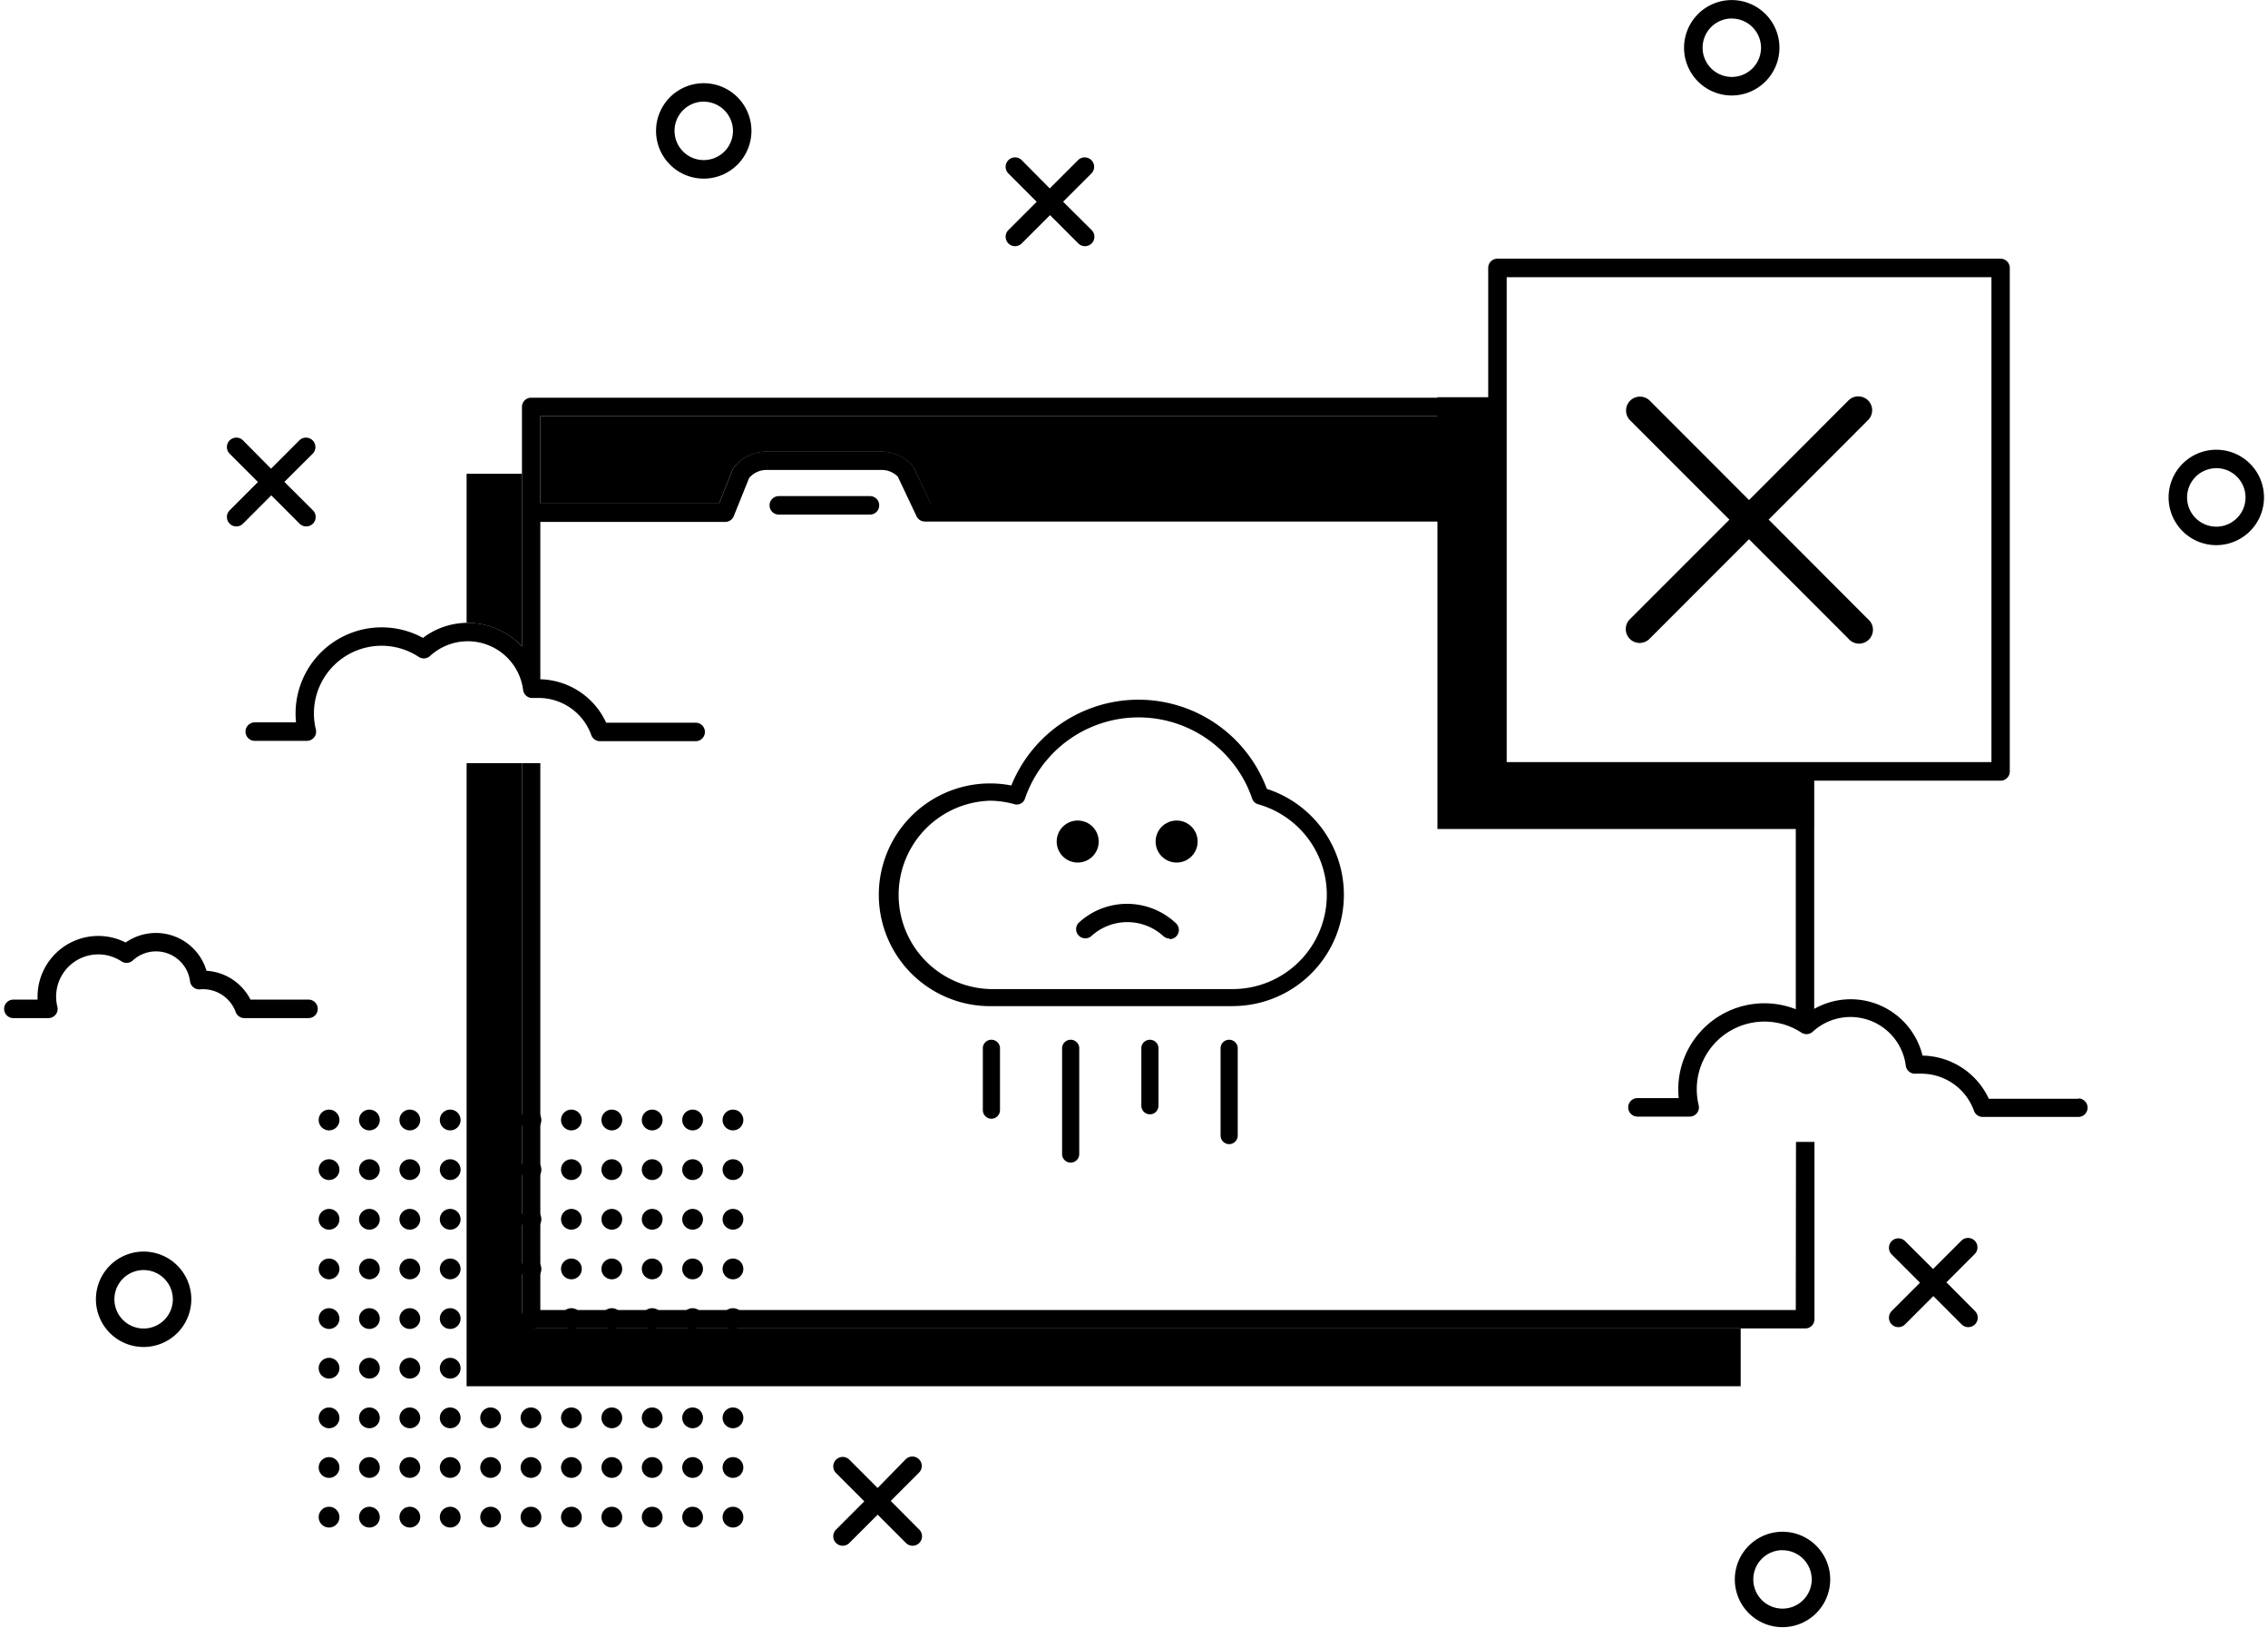 <svg xmlns="http://www.w3.org/2000/svg" viewBox="0 0 340 244"><defs><style>.cls-1{isolation:isolate;}.cls-2,.cls-4{fill:#b8c1c1;}.cls-3{opacity:0.38;}.cls-4{opacity:0.39;mix-blend-mode:multiply;}.cls-5{fill:#e4e7e7;}</style></defs><title>404_Illustration</title><g className="cls-1"><g id="Layer_1" data-name="Layer 1"><path className="cls-2" d="M130.42,77.12H116.75a1.38,1.38,0,1,1,0-2.77h13.67a1.38,1.38,0,0,1,0,2.77Z"/><g className="cls-3"><circle className="cls-2" cx="49.33" cy="167.85" r="1.56"/><circle className="cls-2" cx="55.38" cy="167.85" r="1.56"/><circle className="cls-2" cx="61.44" cy="167.85" r="1.56"/><circle className="cls-2" cx="67.49" cy="167.85" r="1.56"/><circle className="cls-2" cx="73.55" cy="167.85" r="1.56"/><circle className="cls-2" cx="79.6" cy="167.85" r="1.56"/><circle className="cls-2" cx="85.66" cy="167.85" r="1.56"/><circle className="cls-2" cx="91.72" cy="167.85" r="1.56"/><circle className="cls-2" cx="97.77" cy="167.85" r="1.56"/><circle className="cls-2" cx="103.83" cy="167.85" r="1.56"/><circle className="cls-2" cx="109.88" cy="167.85" r="1.56"/><circle className="cls-2" cx="49.33" cy="175.29" r="1.56"/><circle className="cls-2" cx="55.38" cy="175.29" r="1.56"/><circle className="cls-2" cx="61.44" cy="175.29" r="1.56"/><circle className="cls-2" cx="67.49" cy="175.29" r="1.56"/><circle className="cls-2" cx="73.55" cy="175.29" r="1.56"/><circle className="cls-2" cx="79.6" cy="175.29" r="1.56"/><circle className="cls-2" cx="85.66" cy="175.29" r="1.56"/><circle className="cls-2" cx="91.72" cy="175.29" r="1.56"/><circle className="cls-2" cx="97.77" cy="175.29" r="1.56"/><circle className="cls-2" cx="103.83" cy="175.29" r="1.56"/><circle className="cls-2" cx="109.88" cy="175.29" r="1.56"/><circle className="cls-2" cx="49.33" cy="182.73" r="1.56"/><circle className="cls-2" cx="55.38" cy="182.73" r="1.56"/><circle className="cls-2" cx="61.44" cy="182.73" r="1.56"/><circle className="cls-2" cx="67.49" cy="182.73" r="1.56"/><circle className="cls-2" cx="73.55" cy="182.73" r="1.56"/><circle className="cls-2" cx="79.6" cy="182.73" r="1.56"/><circle className="cls-2" cx="85.66" cy="182.73" r="1.56"/><circle className="cls-2" cx="91.72" cy="182.73" r="1.56"/><circle className="cls-2" cx="97.77" cy="182.73" r="1.56"/><circle className="cls-2" cx="103.83" cy="182.73" r="1.56"/><circle className="cls-2" cx="109.88" cy="182.73" r="1.56"/><circle className="cls-2" cx="49.33" cy="190.17" r="1.56"/><circle className="cls-2" cx="55.38" cy="190.17" r="1.56"/><circle className="cls-2" cx="61.44" cy="190.17" r="1.56"/><circle className="cls-2" cx="67.49" cy="190.17" r="1.56"/><circle className="cls-2" cx="73.55" cy="190.17" r="1.56"/><circle className="cls-2" cx="79.6" cy="190.17" r="1.56"/><circle className="cls-2" cx="85.66" cy="190.17" r="1.56"/><circle className="cls-2" cx="91.72" cy="190.17" r="1.56"/><circle className="cls-2" cx="97.77" cy="190.17" r="1.56"/><circle className="cls-2" cx="103.83" cy="190.17" r="1.56"/><circle className="cls-2" cx="109.88" cy="190.17" r="1.56"/><circle className="cls-2" cx="49.33" cy="197.61" r="1.56"/><circle className="cls-2" cx="55.38" cy="197.61" r="1.56"/><circle className="cls-2" cx="61.44" cy="197.61" r="1.56"/><circle className="cls-2" cx="67.49" cy="197.61" r="1.56"/><circle className="cls-2" cx="73.55" cy="197.61" r="1.56"/><circle className="cls-2" cx="79.6" cy="197.61" r="1.56"/><circle className="cls-2" cx="85.66" cy="197.61" r="1.56"/><circle className="cls-2" cx="91.72" cy="197.61" r="1.56"/><circle className="cls-2" cx="97.77" cy="197.61" r="1.56"/><circle className="cls-2" cx="103.83" cy="197.61" r="1.56"/><circle className="cls-2" cx="109.88" cy="197.61" r="1.56"/><circle className="cls-2" cx="49.33" cy="205.05" r="1.56"/><circle className="cls-2" cx="55.38" cy="205.05" r="1.56"/><circle className="cls-2" cx="61.44" cy="205.05" r="1.56"/><circle className="cls-2" cx="67.49" cy="205.05" r="1.56"/><circle className="cls-2" cx="73.55" cy="205.05" r="1.56"/><circle className="cls-2" cx="79.6" cy="205.05" r="1.56"/><circle className="cls-2" cx="85.66" cy="205.05" r="1.56"/><circle className="cls-2" cx="91.72" cy="205.05" r="1.56"/><circle className="cls-2" cx="97.77" cy="205.05" r="1.56"/><circle className="cls-2" cx="103.83" cy="205.05" r="1.56"/><circle className="cls-2" cx="109.88" cy="205.05" r="1.56"/><circle className="cls-2" cx="49.33" cy="212.49" r="1.56"/><circle className="cls-2" cx="55.38" cy="212.49" r="1.56"/><circle className="cls-2" cx="61.44" cy="212.49" r="1.56"/><circle className="cls-2" cx="67.49" cy="212.49" r="1.56"/><circle className="cls-2" cx="73.55" cy="212.49" r="1.56"/><circle className="cls-2" cx="79.6" cy="212.49" r="1.56"/><circle className="cls-2" cx="85.66" cy="212.49" r="1.56"/><circle className="cls-2" cx="91.72" cy="212.49" r="1.56"/><circle className="cls-2" cx="97.77" cy="212.49" r="1.56"/><circle className="cls-2" cx="103.83" cy="212.49" r="1.56"/><circle className="cls-2" cx="109.88" cy="212.49" r="1.56"/><circle className="cls-2" cx="49.33" cy="219.93" r="1.56"/><circle className="cls-2" cx="55.38" cy="219.93" r="1.56"/><circle className="cls-2" cx="61.44" cy="219.93" r="1.56"/><circle className="cls-2" cx="67.49" cy="219.93" r="1.56"/><circle className="cls-2" cx="73.55" cy="219.93" r="1.56"/><circle className="cls-2" cx="79.6" cy="219.93" r="1.56"/><circle className="cls-2" cx="85.66" cy="219.93" r="1.56"/><circle className="cls-2" cx="91.72" cy="219.93" r="1.56"/><circle className="cls-2" cx="97.77" cy="219.93" r="1.56"/><circle className="cls-2" cx="103.83" cy="219.93" r="1.56"/><circle className="cls-2" cx="109.88" cy="219.93" r="1.56"/><circle className="cls-2" cx="49.33" cy="227.37" r="1.56"/><circle className="cls-2" cx="55.38" cy="227.37" r="1.56"/><circle className="cls-2" cx="61.44" cy="227.37" r="1.56"/><circle className="cls-2" cx="67.49" cy="227.37" r="1.56"/><circle className="cls-2" cx="73.55" cy="227.37" r="1.56"/><circle className="cls-2" cx="79.6" cy="227.37" r="1.56"/><circle className="cls-2" cx="85.66" cy="227.37" r="1.56"/><circle className="cls-2" cx="91.72" cy="227.37" r="1.56"/><circle className="cls-2" cx="97.77" cy="227.37" r="1.56"/><circle className="cls-2" cx="103.83" cy="227.37" r="1.56"/><circle className="cls-2" cx="109.88" cy="227.37" r="1.56"/></g><path className="cls-2" d="M46.24,152.58H36.63a1.38,1.38,0,0,1-1.3-.92A5.21,5.21,0,0,0,30,148.27a1.39,1.39,0,0,1-1.51-1.2,5.14,5.14,0,0,0-8.58-3.13,1.38,1.38,0,0,1-1.69.14,6.32,6.32,0,0,0-9.62,6.79,1.38,1.38,0,0,1-1.35,1.71H2a1.38,1.38,0,0,1,0-2.77H5.63c0-.14,0-.29,0-.43a9.1,9.1,0,0,1,13.21-8.13,7.91,7.91,0,0,1,12.12,4.24,7.94,7.94,0,0,1,6.59,4.32h8.7a1.38,1.38,0,0,1,0,2.77Z"/><path className="cls-2" d="M184.78,150.79H148.41a16.69,16.69,0,0,1,.05-33.38,16.36,16.36,0,0,1,3.15.31,20.55,20.55,0,0,1,38.31.51,16.68,16.68,0,0,1-5.14,32.55ZM148.46,120a14.12,14.12,0,0,0,0,28.23h36.33a14.11,14.11,0,0,0,3.8-27.7,1.29,1.29,0,0,1-.87-.83,18,18,0,0,0-34.07,0,1.29,1.29,0,0,1-1.55.83A14.15,14.15,0,0,0,148.46,120Z"/><path className="cls-2" d="M160.51,174.24a1.29,1.29,0,0,1-1.29-1.29V157a1.29,1.29,0,0,1,2.57,0V173A1.29,1.29,0,0,1,160.51,174.24Z"/><path className="cls-2" d="M148.63,167.66a1.29,1.29,0,0,1-1.29-1.29V157a1.29,1.29,0,0,1,2.57,0v9.34A1.29,1.29,0,0,1,148.63,167.66Z"/><path className="cls-2" d="M172.39,167a1.29,1.29,0,0,1-1.29-1.29V157a1.29,1.29,0,0,1,2.57,0v8.65A1.29,1.29,0,0,1,172.39,167Z"/><path className="cls-2" d="M184.27,171.47a1.29,1.29,0,0,1-1.29-1.29V157a1.29,1.29,0,0,1,2.57,0v13.15A1.29,1.29,0,0,1,184.27,171.47Z"/><circle className="cls-2" cx="161.56" cy="126.12" r="3.15"/><circle className="cls-2" cx="176.39" cy="126.12" r="3.15"/><path className="cls-2" d="M175.33,140.65a1.38,1.38,0,0,1-.9-.33,8,8,0,0,0-10.86,0,1.38,1.38,0,0,1-1.89-2,10.68,10.68,0,0,1,14.56,0,1.38,1.38,0,0,1-.9,2.43Z"/><path className="cls-2" d="M159.37,30.23,163.61,26a1.38,1.38,0,0,0-2-2l-4.24,4.24L153.17,24a1.38,1.38,0,0,0-2,2l4.24,4.24-4.24,4.24a1.38,1.38,0,1,0,2,2l4.24-4.24,4.24,4.24a1.38,1.38,0,0,0,2-2Z"/><path className="cls-2" d="M133.53,224.94l4.24-4.24a1.38,1.38,0,0,0-2-2L131.57,223l-4.24-4.24a1.38,1.38,0,0,0-2,2l4.24,4.24-4.24,4.24a1.38,1.38,0,1,0,2,2l4.24-4.24,4.24,4.24a1.38,1.38,0,0,0,2-2Z"/><path className="cls-2" d="M291.79,192.18l4.24-4.24a1.38,1.38,0,0,0-2-2l-4.24,4.24L285.59,186a1.38,1.38,0,0,0-2,2l4.24,4.24-4.24,4.24a1.38,1.38,0,1,0,2,2l4.24-4.24,4.24,4.24a1.38,1.38,0,0,0,2-2Z"/><path className="cls-2" d="M42.63,72.22,46.87,68a1.38,1.38,0,1,0-2-2l-4.24,4.24L36.43,66a1.38,1.38,0,1,0-2,2l4.24,4.24-4.24,4.24a1.38,1.38,0,1,0,2,2l4.24-4.24,4.24,4.24a1.38,1.38,0,1,0,2-2Z"/><path className="cls-2" d="M21.53,201.87a7.15,7.15,0,1,1,7.15-7.15A7.16,7.16,0,0,1,21.53,201.87Zm0-11.53a4.38,4.38,0,1,0,4.38,4.38A4.39,4.39,0,0,0,21.53,190.34Z"/><path className="cls-2" d="M105.5,26.77a7.15,7.15,0,1,1,7.15-7.15A7.16,7.16,0,0,1,105.5,26.77Zm0-11.54a4.38,4.38,0,1,0,4.38,4.38A4.39,4.39,0,0,0,105.5,15.24Z"/><path className="cls-2" d="M259.61,14.31a7.15,7.15,0,1,1,7.15-7.15A7.16,7.16,0,0,1,259.61,14.31Zm0-11.54A4.38,4.38,0,1,0,264,7.16,4.39,4.39,0,0,0,259.61,2.78Z"/><path className="cls-2" d="M332.25,81.7a7.15,7.15,0,1,1,7.15-7.15A7.16,7.16,0,0,1,332.25,81.7Zm0-11.53a4.38,4.38,0,1,0,4.38,4.38A4.39,4.39,0,0,0,332.25,70.16Z"/><polygon className="cls-4" points="224.02 115.25 224.02 59.53 215.49 59.53 215.49 124.24 271.89 124.24 271.89 115.25 224.02 115.25"/><path className="cls-2" d="M267.22,243.86a7.15,7.15,0,1,1,7.15-7.15A7.16,7.16,0,0,1,267.22,243.86Zm0-11.54a4.38,4.38,0,1,0,4.38,4.38A4.39,4.39,0,0,0,267.22,232.33Z"/><path className="cls-5" d="M81,75.45H107.8l2-5a1.38,1.38,0,0,1,.18-.32,6.19,6.19,0,0,1,4.91-2.44h17.25a6.15,6.15,0,0,1,4.66,2.14,1.38,1.38,0,0,1,.2.31l2.52,5.34H223.1V62.37H81Z"/><path className="cls-2" d="M265.14,77.87,280,63a2.08,2.08,0,1,0-2.94-2.94L262.2,74.94,247.32,60.05A2.08,2.08,0,1,0,244.38,63l14.88,14.88L244.38,92.76a2.08,2.08,0,1,0,2.94,2.94L262.2,80.81l14.88,14.88A2.08,2.08,0,1,0,280,92.76Z"/><path className="cls-4" d="M78.25,96.88V71h-8.3V93.35h.18A11.13,11.13,0,0,1,78.25,96.88ZM79.63,199.1a1.38,1.38,0,0,1-1.38-1.38V114.38h-8.3v93.37h191V199.1Z"/><path className="cls-2" d="M311.57,164.67H298.15a11.17,11.17,0,0,0-9.94-6.47,11.09,11.09,0,0,0-16.24-7V117h27.94a1.38,1.38,0,0,0,1.38-1.38V40.15a1.38,1.38,0,0,0-1.38-1.38H224.48a1.38,1.38,0,0,0-1.38,1.38V59.6H79.63A1.38,1.38,0,0,0,78.25,61V96.88A11.1,11.1,0,0,0,63.41,95.6a12.91,12.91,0,0,0-19.1,11.34,12.35,12.35,0,0,0,.07,1.32H38.19a1.38,1.38,0,1,0,0,2.77H46a1.38,1.38,0,0,0,1.35-1.71A10.14,10.14,0,0,1,62.78,98.45a1.39,1.39,0,0,0,1.69-.14,8.36,8.36,0,0,1,13.95,5.09,1.38,1.38,0,0,0,1.51,1.2c.27,0,.55,0,.83,0a8.39,8.39,0,0,1,7.88,5.56,1.38,1.38,0,0,0,1.3.92h14.35a1.38,1.38,0,1,0,0-2.77H90.87A11.17,11.17,0,0,0,81,101.8V78.22h27.72a1.38,1.38,0,0,0,1.28-.87l2.3-5.71a3.41,3.41,0,0,1,2.59-1.21h17.25a3.39,3.39,0,0,1,2.45,1l2.81,5.94a1.39,1.39,0,0,0,1.25.79H223.1v37.37a1.38,1.38,0,0,0,1.38,1.38h44.73v34.34a12.91,12.91,0,0,0-17.62,12,12.38,12.38,0,0,0,.07,1.32h-6.19a1.38,1.38,0,1,0,0,2.77h7.83a1.38,1.38,0,0,0,1.35-1.71,10.14,10.14,0,0,1,15.41-10.87,1.38,1.38,0,0,0,1.69-.14,8.36,8.36,0,0,1,13.95,5.09,1.39,1.39,0,0,0,1.51,1.2c.27,0,.55,0,.83,0a8.39,8.39,0,0,1,7.88,5.56,1.39,1.39,0,0,0,1.3.92h14.35a1.38,1.38,0,0,0,0-2.77ZM223.1,75.45H139.54L137,70.11a1.38,1.38,0,0,0-.2-.31,6.15,6.15,0,0,0-4.66-2.14H114.91A6.19,6.19,0,0,0,110,70.1a1.38,1.38,0,0,0-.18.32l-2,5H81V62.37H223.1Zm2.77,38.76V41.54h72.67v72.67Z"/><path className="cls-2" d="M269.21,196.33H81V114.38H78.25v83.33a1.38,1.38,0,0,0,1.38,1.38h191a1.38,1.38,0,0,0,1.38-1.38V171.13h-2.77Z"/><circle className="cls-2" cx="87.45" cy="69.57" r="2.16"/><circle className="cls-2" cx="93.68" cy="69.57" r="2.16"/><circle className="cls-2" cx="99.91" cy="69.57" r="2.16"/></g></g></svg>